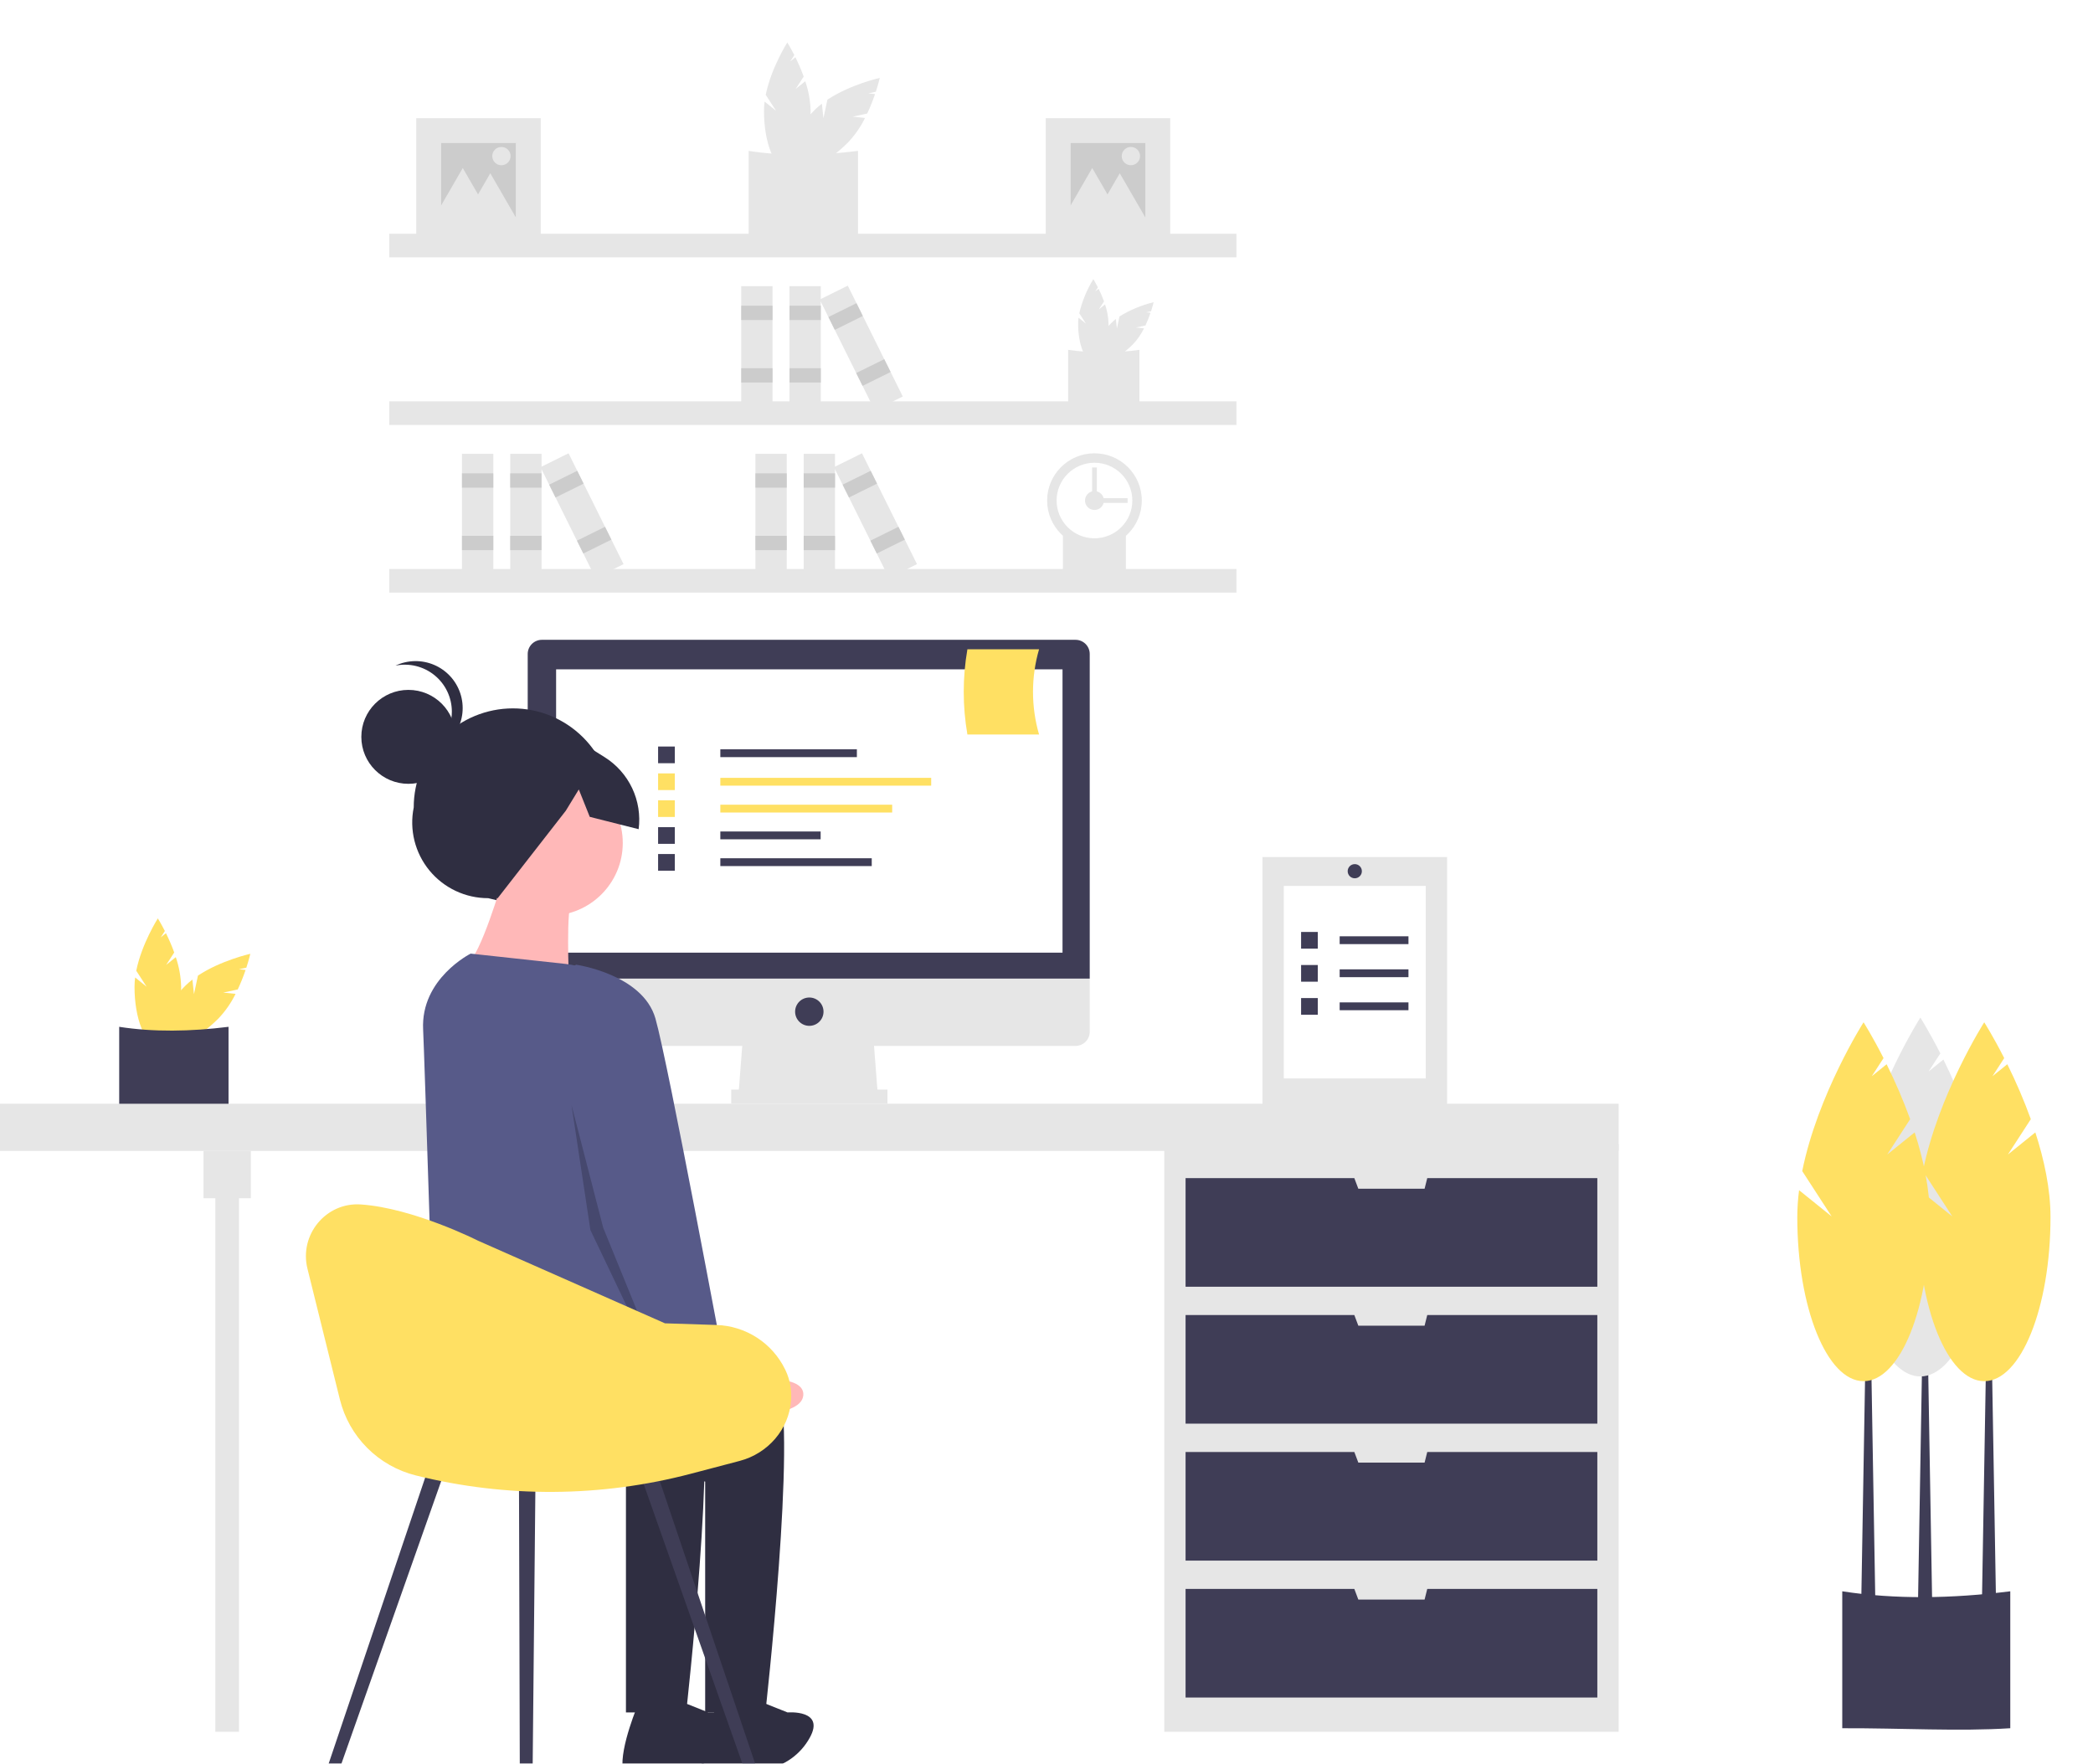 <svg width="197" height="166" viewBox="0 0 197 166" fill="none" xmlns="http://www.w3.org/2000/svg">
<g clip-path="url(#clip0)" filter="url(#filter0_d)">
<path d="M74.886 4.378L75.645 3.208C75.42 2.587 75.16 1.98 74.867 1.389L74.376 1.785L74.765 1.185C74.394 0.458 74.103 0 74.103 0C74.103 0 72.581 2.393 72.073 4.926L73.046 6.428L71.968 5.559C71.93 5.854 71.91 6.152 71.909 6.449C71.909 9.45 72.891 11.882 74.103 11.882C75.315 11.882 76.297 9.45 76.297 6.449C76.274 5.495 76.105 4.549 75.795 3.646L74.886 4.378Z" fill="#E6E6E6"/>
<path d="M80.258 6.979L81.624 6.687C81.905 6.09 82.151 5.477 82.362 4.852L81.735 4.786L82.435 4.636C82.688 3.861 82.807 3.331 82.807 3.331C82.807 3.331 80.035 3.949 77.879 5.382L77.504 7.131L77.357 5.756C77.121 5.938 76.896 6.134 76.685 6.344C74.558 8.465 73.529 10.878 74.385 11.733C75.242 12.588 77.661 11.561 79.787 9.439C80.448 8.748 80.998 7.96 81.419 7.103L80.258 6.979Z" fill="#E6E6E6"/>
<path d="M80.757 18.59C77.59 18.792 74.138 18.578 70.467 18.59V10.203C73.702 10.705 77.152 10.653 80.757 10.203V18.59Z" fill="#E6E6E6"/>
<path d="M103.418 25.129L103.913 24.366C103.766 23.962 103.597 23.566 103.405 23.18L103.085 23.438L103.339 23.047C103.097 22.573 102.907 22.274 102.907 22.274C102.298 23.268 101.851 24.353 101.583 25.487L102.218 26.466L101.515 25.9C101.49 26.092 101.477 26.286 101.477 26.48C101.477 28.437 102.117 30.023 102.907 30.023C103.697 30.023 104.338 28.437 104.338 26.48C104.323 25.858 104.213 25.241 104.011 24.652L103.418 25.129Z" fill="#E6E6E6"/>
<path d="M106.921 26.826L107.812 26.635C107.995 26.245 108.156 25.846 108.294 25.438L107.885 25.395L108.341 25.297C108.506 24.792 108.583 24.446 108.583 24.446C107.448 24.719 106.363 25.171 105.37 25.784L105.125 26.924L105.03 26.028C104.875 26.146 104.729 26.274 104.591 26.411C103.204 27.795 102.533 29.368 103.091 29.926C103.65 30.483 105.227 29.813 106.614 28.43C107.045 27.979 107.404 27.465 107.679 26.906L106.921 26.826Z" fill="#E6E6E6"/>
<path d="M107.247 34.397C105.181 34.529 102.93 34.39 100.536 34.397V28.928C102.762 29.239 105.02 29.239 107.247 28.928V34.397Z" fill="#E6E6E6"/>
<path d="M105.971 50.606C104.147 50.723 102.16 50.6 100.045 50.606V45.777C102.011 46.052 104.006 46.052 105.971 45.777V50.606Z" fill="#E6E6E6"/>
<path d="M116.379 18H36.64V20.222H116.379V18Z" fill="#E6E6E6"/>
<path d="M116.379 33.778H36.64V36H116.379V33.778Z" fill="#E6E6E6"/>
<path d="M116.379 49.555H36.64V51.777H116.379V49.555Z" fill="#E6E6E6"/>
<path d="M103.015 47.555C105.475 47.555 107.47 45.565 107.47 43.111C107.47 40.656 105.475 38.666 103.015 38.666C100.555 38.666 98.56 40.656 98.56 43.111C98.56 45.565 100.555 47.555 103.015 47.555Z" fill="#E6E6E6"/>
<path d="M103.015 46.666C104.983 46.666 106.579 45.074 106.579 43.11C106.579 41.147 104.983 39.555 103.015 39.555C101.047 39.555 99.451 41.147 99.451 43.11C99.451 45.074 101.047 46.666 103.015 46.666Z" fill="white"/>
<path d="M103.015 43.999C103.507 43.999 103.906 43.602 103.906 43.111C103.906 42.62 103.507 42.222 103.015 42.222C102.523 42.222 102.124 42.62 102.124 43.111C102.124 43.602 102.523 43.999 103.015 43.999Z" fill="#E6E6E6"/>
<path d="M106.133 43.333V42.889H102.569V43.333H106.133Z" fill="#E6E6E6"/>
<path d="M102.792 43.555H103.238V40H102.792V43.555Z" fill="#E6E6E6"/>
<path d="M77.257 22.937H74.31V34.577H77.257V22.937Z" fill="#E6E6E6"/>
<path d="M77.257 24.775H74.31V26.123H77.257V24.775Z" fill="#CCCCCC"/>
<path d="M77.257 30.656H74.31V32.004H77.257V30.656Z" fill="#CCCCCC"/>
<path d="M72.713 22.937H69.766V34.577H72.713V22.937Z" fill="#E6E6E6"/>
<path d="M72.713 24.775H69.766V26.123H72.713V24.775Z" fill="#CCCCCC"/>
<path d="M72.713 30.656H69.766V32.004H72.713V30.656Z" fill="#CCCCCC"/>
<path d="M79.797 22.888L77.155 24.193L82.332 34.625L84.973 33.32L79.797 22.888Z" fill="#E6E6E6"/>
<path d="M80.614 24.536L77.973 25.84L78.572 27.048L81.213 25.744L80.614 24.536Z" fill="#CCCCCC"/>
<path d="M83.23 29.806L80.588 31.111L81.188 32.319L83.829 31.014L83.23 29.806Z" fill="#CCCCCC"/>
<path d="M50.974 38.714H48.027V50.354H50.974V38.714Z" fill="#E6E6E6"/>
<path d="M50.974 40.553H48.027V41.9H50.974V40.553Z" fill="#CCCCCC"/>
<path d="M50.974 46.433H48.027V47.781H50.974V46.433Z" fill="#CCCCCC"/>
<path d="M46.431 38.714H43.483V50.354H46.431V38.714Z" fill="#E6E6E6"/>
<path d="M46.431 40.553H43.483V41.9H46.431V40.553Z" fill="#CCCCCC"/>
<path d="M46.431 46.433H43.483V47.781H46.431V46.433Z" fill="#CCCCCC"/>
<path d="M53.514 38.666L50.873 39.971L56.049 50.403L58.691 49.098L53.514 38.666Z" fill="#E6E6E6"/>
<path d="M54.332 40.313L51.69 41.618L52.289 42.826L54.931 41.521L54.332 40.313Z" fill="#CCCCCC"/>
<path d="M56.947 45.584L54.306 46.889L54.905 48.096L57.546 46.792L56.947 45.584Z" fill="#CCCCCC"/>
<path d="M78.594 38.714H75.646V50.354H78.594V38.714Z" fill="#E6E6E6"/>
<path d="M78.594 40.553H75.646V41.9H78.594V40.553Z" fill="#CCCCCC"/>
<path d="M78.594 46.433H75.646V47.781H78.594V46.433Z" fill="#CCCCCC"/>
<path d="M74.05 38.714H71.102V50.354H74.05V38.714Z" fill="#E6E6E6"/>
<path d="M74.05 40.553H71.102V41.9H74.05V40.553Z" fill="#CCCCCC"/>
<path d="M74.05 46.433H71.102V47.781H74.05V46.433Z" fill="#CCCCCC"/>
<path d="M81.133 38.666L78.492 39.971L83.668 50.403L86.31 49.098L81.133 38.666Z" fill="#E6E6E6"/>
<path d="M81.951 40.313L79.309 41.618L79.909 42.826L82.55 41.521L81.951 40.313Z" fill="#CCCCCC"/>
<path d="M84.566 45.584L81.925 46.889L82.524 48.096L85.166 46.792L84.566 45.584Z" fill="#CCCCCC"/>
<path d="M110.142 7.124H98.428V18.812H110.142V7.124Z" fill="#E6E6E6"/>
<path d="M107.8 9.462H100.771V16.474H107.8V9.462Z" fill="#CCCCCC"/>
<path d="M102.805 11.816L104.296 14.391L105.786 16.966H102.805H99.825L101.315 14.391L102.805 11.816Z" fill="#E6E6E6"/>
<path d="M105.395 12.308L106.886 14.883L108.376 17.458H105.395H102.414L103.905 14.883L105.395 12.308Z" fill="#E6E6E6"/>
<path d="M106.443 11.553C106.92 11.553 107.306 11.168 107.306 10.692C107.306 10.216 106.92 9.831 106.443 9.831C105.967 9.831 105.58 10.216 105.58 10.692C105.58 11.168 105.967 11.553 106.443 11.553Z" fill="#E6E6E6"/>
<path d="M50.895 7.124H39.18V18.812H50.895V7.124Z" fill="#E6E6E6"/>
<path d="M48.552 9.462H41.523V16.474H48.552V9.462Z" fill="#CCCCCC"/>
<path d="M43.558 11.816L45.048 14.391L46.539 16.966H43.558H40.577L42.068 14.391L43.558 11.816Z" fill="#E6E6E6"/>
<path d="M46.148 12.308L47.638 14.883L49.128 17.458H46.148H43.167L44.657 14.883L46.148 12.308Z" fill="#E6E6E6"/>
<path d="M47.196 11.553C47.672 11.553 48.059 11.168 48.059 10.692C48.059 10.216 47.672 9.831 47.196 9.831C46.719 9.831 46.332 10.216 46.332 10.692C46.332 11.168 46.719 11.553 47.196 11.553Z" fill="#E6E6E6"/>
<path d="M15.639 86.821L16.398 85.65C16.173 85.03 15.913 84.423 15.619 83.832L15.129 84.228L15.517 83.628C15.147 82.901 14.855 82.443 14.855 82.443C14.855 82.443 13.333 84.836 12.825 87.369L13.799 88.871L12.721 88.002C12.682 88.297 12.662 88.595 12.662 88.892C12.662 91.893 13.644 94.325 14.855 94.325C16.067 94.325 17.049 91.893 17.049 88.892C17.027 87.938 16.857 86.992 16.547 86.089L15.639 86.821Z" fill="#FFE063"/>
<path d="M21.011 89.423L22.377 89.131C22.657 88.534 22.903 87.921 23.115 87.296L22.488 87.229L23.187 87.08C23.44 86.304 23.559 85.775 23.559 85.775C23.559 85.775 20.787 86.393 18.632 87.826L18.256 89.575L18.11 88.2C17.873 88.381 17.649 88.578 17.437 88.787C15.31 90.909 14.281 93.322 15.138 94.177C15.994 95.031 18.413 94.004 20.54 91.883C21.2 91.192 21.751 90.404 22.172 89.546L21.011 89.423Z" fill="#FFE063"/>
<path d="M21.51 101.033C18.342 101.235 14.891 101.021 11.219 101.033V92.646C14.454 93.149 17.905 93.097 21.51 92.646V101.033Z" fill="#3F3D56"/>
<path d="M152.351 103.666H109.586V158.999H152.351V103.666Z" fill="#E6E6E6"/>
<path d="M22.496 106.554H20.269V158.998H22.496V106.554Z" fill="#E6E6E6"/>
<path d="M152.351 99.888H0V104.332H152.351V99.888Z" fill="#E6E6E6"/>
<path d="M23.61 104.332H19.155V108.777H23.61V104.332Z" fill="#E6E6E6"/>
<path d="M134.337 106.887L134.087 107.887H127.85L127.474 106.887H111.59V117.109H150.346V106.887H134.337Z" fill="#3F3D56"/>
<path d="M134.337 119.776L134.087 120.776H127.85L127.474 119.776H111.59V129.998H150.346V119.776H134.337Z" fill="#3F3D56"/>
<path d="M134.337 132.665L134.087 133.665H127.85L127.474 132.665H111.59V142.887H150.346V132.665H134.337Z" fill="#3F3D56"/>
<path d="M134.337 145.554L134.087 146.554H127.85L127.474 145.554H111.59V155.776H150.346V145.554H134.337Z" fill="#3F3D56"/>
<path d="M82.635 99.221H69.493L69.939 93.444H82.189L82.635 99.221Z" fill="#E6E6E6"/>
<path d="M83.526 98.554H68.825V99.888H83.526V98.554Z" fill="#E6E6E6"/>
<path d="M101.233 56.221H51.006C50.652 56.221 50.312 56.362 50.061 56.612C49.811 56.862 49.67 57.201 49.67 57.555V88.11H102.569V57.555C102.569 57.201 102.429 56.862 102.178 56.612C101.927 56.362 101.588 56.221 101.233 56.221Z" fill="#3F3D56"/>
<path d="M49.67 88.11V93.11C49.67 93.463 49.811 93.802 50.061 94.052C50.312 94.302 50.652 94.443 51.006 94.443H101.233C101.588 94.443 101.927 94.302 102.178 94.052C102.429 93.802 102.569 93.463 102.569 93.11V88.11H49.67Z" fill="#E6E6E6"/>
<path d="M100.008 59H52.343V85.666H100.008V59Z" fill="white"/>
<path d="M76.175 92.555C76.914 92.555 77.512 91.958 77.512 91.221C77.512 90.485 76.914 89.888 76.175 89.888C75.437 89.888 74.839 90.485 74.839 91.221C74.839 91.958 75.437 92.555 76.175 92.555Z" fill="#3F3D56"/>
<path d="M189.214 158.665C184.346 158.976 179.042 158.647 173.399 158.665V145.776C178.371 146.549 183.673 146.469 189.214 145.776V158.665Z" fill="#3F3D56"/>
<path d="M181.863 146.934H180.527L180.972 120.888H181.418L181.863 146.934Z" fill="#3F3D56"/>
<path d="M187.877 147.109H186.541L186.986 121.063H187.432L187.877 147.109Z" fill="#3F3D56"/>
<path d="M176.518 147.109H175.181L175.627 121.063H176.072L176.518 147.109Z" fill="#3F3D56"/>
<path d="M182.977 104.221L185.134 100.895C184.494 99.132 183.755 97.406 182.921 95.726L181.526 96.85L182.63 95.147C181.578 93.08 180.75 91.777 180.75 91.777C180.75 91.777 176.423 98.579 174.977 105.781L177.746 110.05L174.681 107.58C174.572 108.419 174.516 109.264 174.513 110.11C174.513 118.64 177.305 125.555 180.75 125.555C184.194 125.555 186.986 118.64 186.986 110.11C186.986 107.466 186.386 104.699 185.559 102.14L182.977 104.221Z" fill="#E6E6E6"/>
<path d="M188.991 104.666L191.148 101.339C190.508 99.576 189.769 97.85 188.935 96.17L187.54 97.294L188.644 95.591C187.592 93.524 186.763 92.221 186.763 92.221C186.763 92.221 182.437 99.023 180.991 106.226L183.76 110.494L180.695 108.024C180.586 108.863 180.53 109.708 180.527 110.554C180.527 119.084 183.319 125.999 186.763 125.999C190.208 125.999 193 119.084 193 110.554C193 107.91 192.4 105.144 191.573 102.584L188.991 104.666Z" fill="#FFE063"/>
<path d="M177.631 104.666L179.789 101.339C179.149 99.576 178.41 97.85 177.575 96.17L176.18 97.294L177.285 95.591C176.232 93.524 175.404 92.221 175.404 92.221C175.404 92.221 171.077 99.023 169.632 106.226L172.4 110.494L169.335 108.024C169.226 108.863 169.17 109.708 169.167 110.554C169.167 119.084 171.96 125.999 175.404 125.999C178.848 125.999 181.64 119.084 181.64 110.554C181.64 107.91 181.041 105.144 180.214 102.584L177.631 104.666Z" fill="#FFE063"/>
<path d="M80.652 66.526H67.8V67.263H80.652V66.526Z" fill="#3F3D56"/>
<path d="M87.646 69.212H67.8V69.948H87.646V69.212Z" fill="#FFE063"/>
<path d="M83.974 71.741H67.8V72.477H83.974V71.741Z" fill="#FFE063"/>
<path d="M77.242 74.261H67.8V74.997H77.242V74.261Z" fill="#3F3D56"/>
<path d="M82.051 76.781H67.8V77.517H82.051V76.781Z" fill="#3F3D56"/>
<path d="M63.516 66.265H61.942V67.835H63.516V66.265Z" fill="#3F3D56"/>
<path d="M63.516 68.794H61.942V70.364H63.516V68.794Z" fill="#FFE063"/>
<path d="M63.516 71.324H61.942V72.894H63.516V71.324Z" fill="#FFE063"/>
<path d="M63.516 73.854H61.942V75.424H63.516V73.854Z" fill="#3F3D56"/>
<path d="M63.516 76.383H61.942V77.953H63.516V76.383Z" fill="#3F3D56"/>
<path d="M97.8 65.133H91.055C90.595 62.479 90.595 59.765 91.055 57.111H97.8C97.04 59.731 97.04 62.513 97.8 65.133Z" fill="#FFE063"/>
<path d="M48.726 81.213L45.952 80.538C44.893 80.54 43.847 80.306 42.89 79.855C41.933 79.403 41.088 78.745 40.417 77.928C39.746 77.111 39.266 76.155 39.01 75.13C38.755 74.105 38.731 73.036 38.941 72C38.938 69.53 39.919 67.159 41.667 65.41C43.416 63.661 45.79 62.677 48.266 62.674H48.266C50.742 62.67 53.118 63.649 54.871 65.394C56.625 67.138 57.611 69.506 57.614 71.977V71.977C59.188 77.439 54.26 82.559 48.726 81.213Z" fill="#2F2E41"/>
<path d="M51.757 82.187C55.546 82.187 58.617 79.122 58.617 75.342C58.617 71.562 55.546 68.498 51.757 68.498C47.968 68.498 44.897 71.562 44.897 75.342C44.897 79.122 47.968 82.187 51.757 82.187Z" fill="#FFB8B8"/>
<path d="M47.283 78.913C47.283 78.913 45.195 86.055 44.002 86.65C42.809 87.246 53.547 88.138 53.547 88.138C53.547 88.138 53.248 81.294 53.845 80.699C54.441 80.103 47.283 78.913 47.283 78.913Z" fill="#FFB8B8"/>
<path d="M58.021 122.956C58.021 122.956 71.443 121.765 73.233 126.229C75.023 130.693 72.04 157.178 72.04 157.178H66.373V135.454C66.373 135.454 42.208 128.602 42.208 126.221C42.208 123.84 58.021 122.956 58.021 122.956Z" fill="#2F2E41"/>
<path d="M71.145 155.988L74.128 157.178C74.128 157.178 77.707 156.881 76.216 159.559C75.789 160.336 75.192 161.008 74.469 161.523C73.746 162.038 72.915 162.384 72.04 162.535C72.04 162.535 66.373 164.618 66.074 162.535C65.776 160.452 67.566 156.285 67.566 156.285L71.145 155.988Z" fill="#2F2E41"/>
<path d="M50.564 122.956C50.564 122.956 63.986 121.766 65.776 126.23C67.566 130.693 64.583 157.178 64.583 157.178H58.916V135.455C58.916 135.455 41.763 131.491 41.763 129.11C41.763 127.992 40.594 122.308 42.654 121.11C44.978 119.759 50.564 122.956 50.564 122.956Z" fill="#2F2E41"/>
<path d="M63.688 155.988L66.671 157.178C66.671 157.178 70.25 156.881 68.759 159.559C68.332 160.336 67.735 161.008 67.012 161.523C66.289 162.038 65.458 162.384 64.583 162.535C64.583 162.535 58.916 164.618 58.617 162.535C58.319 160.452 60.109 156.285 60.109 156.285L63.688 155.988Z" fill="#2F2E41"/>
<path d="M44.3 85.757L53.264 86.73C54.647 86.879 55.948 87.462 56.98 88.393C58.012 89.325 58.722 90.558 59.01 91.916L62.495 108.374C62.495 108.374 63.688 124.741 61.302 125.634C58.916 126.527 55.635 122.063 51.16 122.658C46.686 123.253 40.87 124.592 40.87 124.592C40.87 124.592 39.946 95.296 39.826 92.899C39.586 88.109 44.3 85.757 44.3 85.757Z" fill="#575A89"/>
<path d="M65.533 123.806L69.213 125.968C69.213 125.968 75.815 125.023 75.609 127.338C75.403 129.653 68.196 129.206 68.196 129.206L63.761 126.479L65.533 123.806Z" fill="#FFB8B8"/>
<path d="M38.441 69.775C40.889 69.775 42.873 67.796 42.873 65.354C42.873 62.912 40.889 60.933 38.441 60.933C35.994 60.933 34.01 62.912 34.01 65.354C34.01 67.796 35.994 69.775 38.441 69.775Z" fill="#2F2E41"/>
<path d="M42.53 62.977C42.529 62.323 42.383 61.678 42.102 61.087C41.822 60.496 41.413 59.975 40.905 59.56C40.398 59.146 39.805 58.85 39.169 58.692C38.532 58.534 37.869 58.52 37.226 58.649C37.793 58.381 38.411 58.237 39.038 58.226C39.665 58.214 40.287 58.336 40.864 58.582C41.44 58.829 41.958 59.194 42.382 59.655C42.806 60.116 43.127 60.662 43.324 61.256C43.521 61.85 43.589 62.479 43.525 63.101C43.46 63.723 43.263 64.325 42.948 64.866C42.633 65.406 42.206 65.874 41.696 66.239C41.186 66.603 40.604 66.854 39.989 66.977C40.749 66.62 41.392 66.054 41.842 65.346C42.292 64.637 42.531 63.816 42.53 62.977Z" fill="#2F2E41"/>
<path d="M46.332 65.485L52.306 64.388L56.901 67.26C58.03 67.967 58.933 68.981 59.502 70.184C60.071 71.387 60.282 72.727 60.111 74.046L55.51 72.883L54.479 70.305L53.252 72.312L46.836 80.55L43.233 78.261L40.021 73.24L46.332 65.485Z" fill="#2F2E41"/>
<path d="M51.251 88.289L54.234 86.801C54.234 86.801 60.498 87.694 61.691 91.86C62.884 96.026 68.253 124.892 68.253 124.892L63.182 127.273L56.024 109.715L51.251 88.289Z" fill="#575A89"/>
<path opacity="0.2" d="M53.791 99.999L56.776 111.56L62.07 124.543L61.886 124.993L55.572 111.777L53.791 99.999Z" fill="black"/>
<path d="M31.516 163.755L30.463 163.393L40.662 133.17L42.136 133.677L31.516 163.755Z" fill="#3F3D56"/>
<path d="M70.496 163.755L71.549 163.393L61.35 133.17L59.877 133.677L70.496 163.755Z" fill="#3F3D56"/>
<path d="M48.946 169.996L50.06 170L50.406 134.671L48.847 134.665L48.946 169.996Z" fill="#3F3D56"/>
<path d="M28.939 115.411L31.993 127.729C32.421 129.454 33.312 131.03 34.57 132.288C35.828 133.546 37.405 134.439 39.133 134.87H39.133C47.653 136.995 56.572 136.937 65.064 134.703L69.625 133.503C72.275 132.806 74.268 130.535 74.456 127.807C74.533 126.843 74.358 125.875 73.948 124.998C73.93 124.96 73.912 124.923 73.894 124.886C73.299 123.667 72.382 122.633 71.241 121.897C70.1 121.161 68.778 120.75 67.42 120.709L62.589 120.554L44.992 112.776C44.992 112.776 38.941 109.709 33.966 109.366C30.68 109.139 28.148 112.222 28.939 115.411Z" fill="#FFE063"/>
<path d="M136.203 76.666H118.829V100.221H136.203V76.666Z" fill="#E6E6E6"/>
<path d="M134.198 79.383H120.834V97.503H134.198V79.383Z" fill="white"/>
<path d="M132.569 84.126H126.094V84.862H132.569V84.126Z" fill="#3F3D56"/>
<path d="M124.037 83.718H122.463V85.288H124.037V83.718Z" fill="#3F3D56"/>
<path d="M132.569 87.237H126.094V87.973H132.569V87.237Z" fill="#3F3D56"/>
<path d="M124.037 86.829H122.463V88.399H124.037V86.829Z" fill="#3F3D56"/>
<path d="M132.569 90.347H126.094V91.084H132.569V90.347Z" fill="#3F3D56"/>
<path d="M124.037 89.94H122.463V91.51H124.037V89.94Z" fill="#3F3D56"/>
<path d="M128.184 77.999C128.184 77.631 127.885 77.333 127.516 77.333C127.147 77.333 126.848 77.631 126.848 77.999C126.848 78.368 127.147 78.666 127.516 78.666C127.885 78.666 128.184 78.368 128.184 77.999Z" fill="#3F3D56"/>
</g>
<defs>
<filter id="filter0_d" x="-4" y="0" width="201" height="178" filterUnits="userSpaceOnUse" color-interpolation-filters="sRGB">
<feFlood flood-opacity="0" result="BackgroundImageFix"/>
<feColorMatrix in="SourceAlpha" type="matrix" values="0 0 0 0 0 0 0 0 0 0 0 0 0 0 0 0 0 0 127 0"/>
<feOffset dy="4"/>
<feGaussianBlur stdDeviation="2"/>
<feColorMatrix type="matrix" values="0 0 0 0 0 0 0 0 0 0 0 0 0 0 0 0 0 0 0.25 0"/>
<feBlend mode="normal" in2="BackgroundImageFix" result="effect1_dropShadow"/>
<feBlend mode="normal" in="SourceGraphic" in2="effect1_dropShadow" result="shape"/>
</filter>
<clipPath id="clip0">
<rect width="193" height="170" fill="white"/>
</clipPath>
</defs>
</svg>

